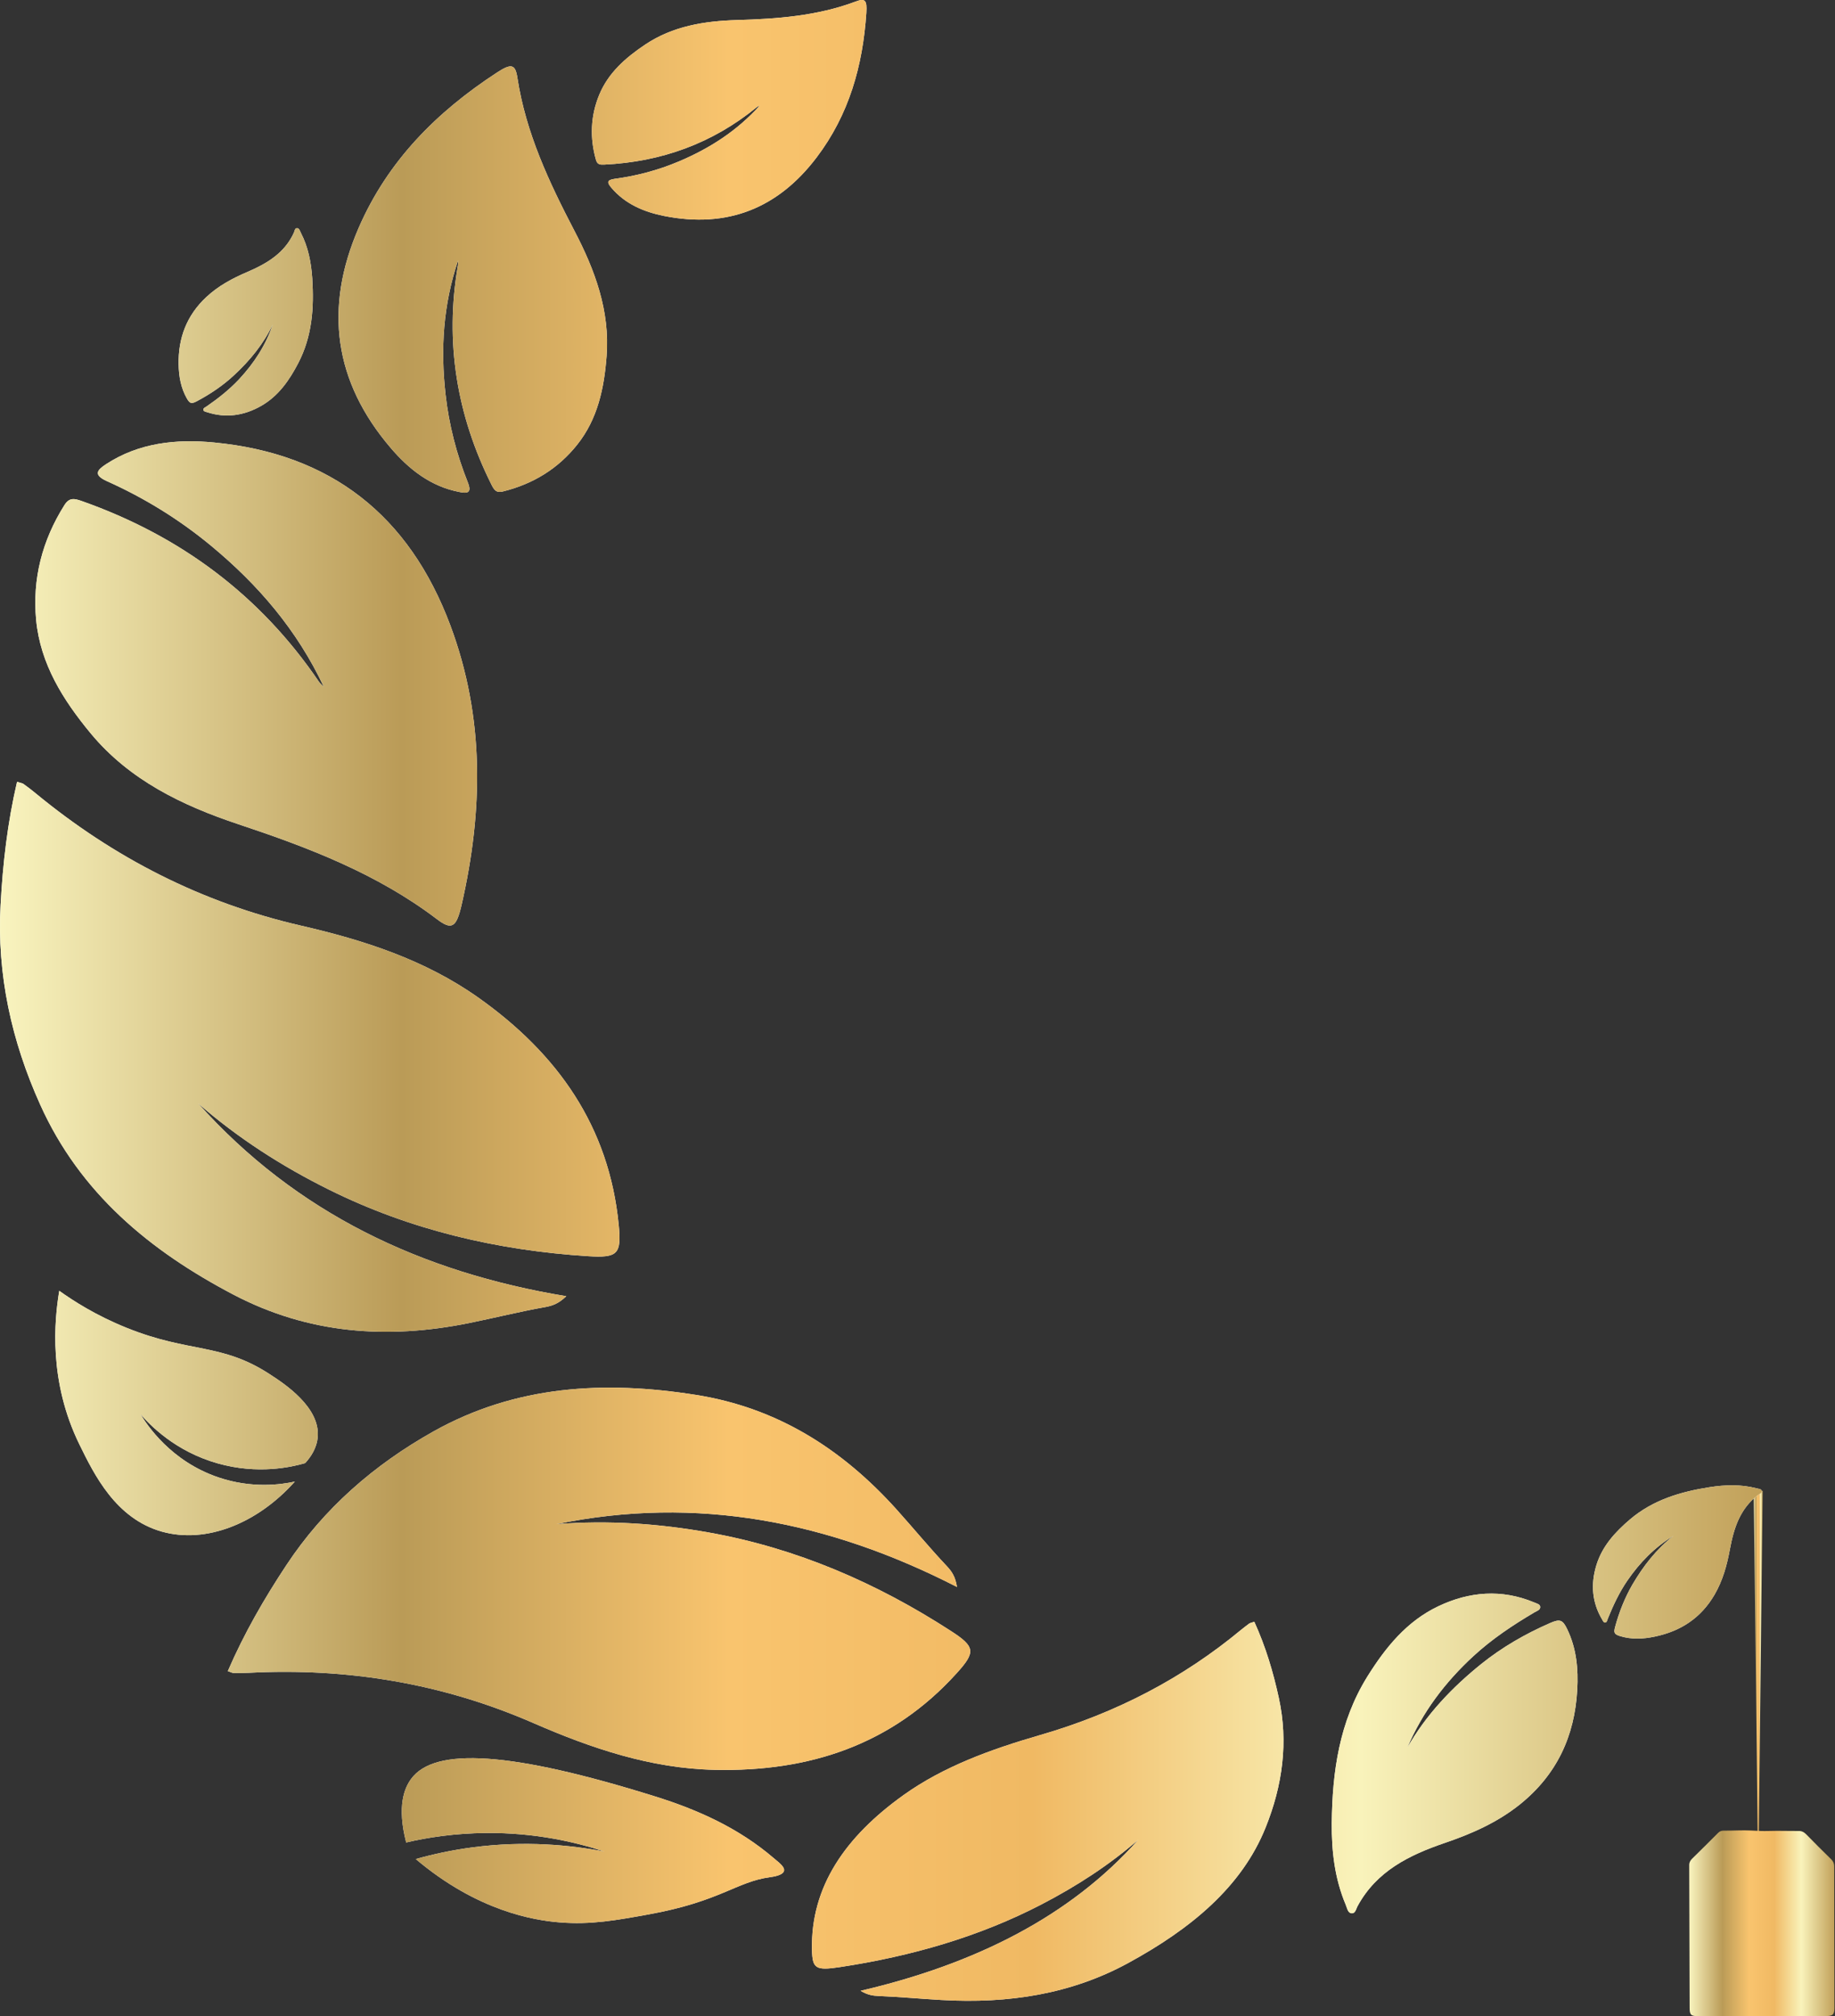 <svg width="264" height="290" viewBox="0 0 264 290" fill="none" xmlns="http://www.w3.org/2000/svg">
<rect x="0" y="0" width="264" height="290" fill="#333333" stroke="none"/>
<path d="M253.594 214.432L252.957 270.622L252.304 214.432H253.594Z" fill="url(#paint0_linear_58_12482)"/>
<path d="M32.775 240.371C35.128 234.934 38.013 229.938 41.202 225.124C46.607 216.938 53.835 210.681 62.353 205.898C74.227 199.246 86.936 198.563 100.055 200.628C111.776 202.465 121.099 208.373 128.949 217.075C131.394 219.793 133.717 222.618 136.222 225.275C136.921 226.02 137.452 226.779 137.68 228.267C119.308 218.852 100.267 215.07 80.057 219.231C87.437 218.639 94.786 219.14 102.059 220.446C114.616 222.694 126.11 227.675 136.784 234.585C140.322 236.863 140.398 237.622 137.635 240.674C128.312 250.986 116.423 254.874 102.818 254.57C93.601 254.373 85.083 251.472 76.778 247.858C63.674 242.132 49.993 239.87 35.766 240.614C35.053 240.644 34.339 240.659 33.625 240.644C33.473 240.659 33.322 240.553 32.775 240.371Z" fill="white"/>
<path d="M2.453 112.456C1.072 118.363 0.403 124.24 0.085 130.148C-0.462 140.186 1.664 149.753 5.779 158.88C11.503 171.607 21.555 179.914 33.611 186.231C44.391 191.865 55.673 192.685 67.44 190.316C71.115 189.572 74.744 188.661 78.433 188.008C79.451 187.826 80.362 187.522 81.47 186.444C60.592 182.996 42.615 174.477 28.509 158.713C34.233 163.71 40.595 167.78 47.367 171.136C59.074 176.937 71.585 179.853 84.598 180.688C88.895 180.962 89.426 180.384 89.016 176.193C87.635 162.009 80.21 151.561 68.822 143.497C61.108 138.045 52.332 135.22 43.283 133.139C28.995 129.844 16.362 123.375 5.095 114.081C4.533 113.61 3.941 113.169 3.349 112.744C3.212 112.653 3.015 112.638 2.453 112.456Z" fill="white"/>
<path d="M180.453 233.263C182.108 236.893 183.186 240.553 183.991 244.258C185.358 250.561 184.538 256.772 182.078 262.877C178.661 271.381 171.358 277.441 162.248 282.392C154.109 286.811 145.136 288.238 135.448 287.676C132.427 287.509 129.42 287.221 126.399 287.099C125.564 287.069 124.804 286.947 123.817 286.355C140.261 282.513 153.927 275.694 163.796 264.593C159.666 268.207 154.929 271.29 149.797 273.948C140.93 278.549 131.151 281.389 120.781 282.953C117.349 283.47 116.878 283.151 116.818 280.463C116.62 271.381 121.616 264.183 130.012 258.184C135.706 254.114 142.494 251.639 149.569 249.589C160.745 246.369 170.295 241.267 178.479 234.494C178.889 234.159 179.33 233.825 179.755 233.506C179.861 233.446 180.028 233.415 180.453 233.263Z" fill="white"/>
<path d="M45.712 206.657C45.59 208.297 44.695 209.588 43.905 210.453C41.916 211.031 37.118 212.124 31.348 210.499C25.183 208.768 21.524 204.926 20.188 203.377C21.129 204.941 24.561 210.18 31.424 212.504C36.268 214.144 40.458 213.536 42.417 213.111C37.027 219.14 29.663 222.086 23.301 220.309C16.65 218.441 13.553 212.109 11.412 207.735C6.993 198.714 7.798 189.967 8.527 185.669C10.501 187.082 13.78 189.208 18.199 190.984C27.324 194.675 31.88 193.095 38.925 197.742C40.975 199.079 46.046 202.42 45.712 206.657Z" fill="white"/>
<path d="M202.455 251.411C204.641 246.278 207.891 241.981 211.975 238.214C214.663 235.739 217.654 233.75 220.767 231.912C221.101 231.715 221.647 231.578 221.587 231.092C221.541 230.727 221.04 230.636 220.706 230.484C216.045 228.541 211.398 228.92 206.949 231.031C202.394 233.188 199.342 236.954 196.716 241.161C192.692 247.645 191.674 254.828 191.599 262.254C191.568 266.279 192.024 270.212 193.603 273.963C193.8 274.419 193.891 275.102 194.377 275.193C195 275.315 195.091 274.571 195.319 274.161C198.052 269.134 202.728 266.841 207.83 265.094C211.702 263.773 215.392 262.163 218.656 259.551C223.986 255.269 226.552 249.71 226.916 243.044C227.083 240.067 226.81 237.106 225.474 234.342C224.821 232.975 224.426 232.838 222.999 233.461C219.446 235.01 216.105 236.939 213.114 239.338C208.908 242.725 205.158 246.643 202.455 251.411Z" fill="white"/>
<path d="M240.748 220.917C238.045 222.572 235.904 224.759 234.113 227.371C232.943 229.087 232.078 230.94 231.304 232.853C231.228 233.051 231.182 233.385 230.909 233.385C230.696 233.385 230.605 233.127 230.499 232.944C229.026 230.484 228.844 227.842 229.664 225.154C230.499 222.405 232.366 220.37 234.507 218.548C237.817 215.738 241.78 214.569 245.941 213.916C248.203 213.567 250.45 213.491 252.682 214.068C252.956 214.144 253.35 214.144 253.442 214.402C253.563 214.736 253.153 214.857 252.941 215.024C250.344 216.983 249.448 219.793 248.886 222.815C248.461 225.108 247.869 227.31 246.67 229.376C244.711 232.732 241.796 234.63 238.075 235.405C236.42 235.754 234.735 235.845 233.065 235.329C232.245 235.071 232.139 234.858 232.366 234.007C232.943 231.881 233.748 229.846 234.841 227.948C236.405 225.275 238.288 222.845 240.748 220.917Z" fill="white"/>
<path d="M39.258 46.637C38.241 49.644 36.571 52.211 34.415 54.534C32.987 56.053 31.393 57.313 29.692 58.483C29.51 58.604 29.207 58.711 29.267 58.984C29.313 59.196 29.586 59.227 29.784 59.288C32.517 60.184 35.128 59.773 37.558 58.392C40.048 56.979 41.627 54.701 42.918 52.211C44.922 48.353 45.195 44.253 44.922 40.031C44.77 37.753 44.345 35.536 43.282 33.486C43.145 33.228 43.069 32.863 42.781 32.818C42.417 32.772 42.401 33.197 42.295 33.44C40.959 36.402 38.408 37.905 35.584 39.12C33.443 40.031 31.424 41.109 29.677 42.734C26.838 45.392 25.623 48.657 25.699 52.438C25.73 54.124 26.018 55.795 26.884 57.313C27.309 58.057 27.552 58.118 28.326 57.708C30.27 56.675 32.092 55.445 33.686 53.957C35.963 51.846 37.922 49.462 39.258 46.637Z" fill="white"/>
<path d="M112.794 269.103C112.627 269.772 111.184 269.954 110.744 270.015C105.916 270.683 103.623 273.508 93.267 275.375C88.712 276.196 85.007 276.879 80.543 276.514C76.884 276.226 68.731 274.935 59.818 267.403C62.247 266.719 64.995 266.112 68.017 265.717C75.563 264.73 82.092 265.383 86.966 266.324C82.912 264.988 77.036 263.591 69.915 263.652C65.436 263.697 61.548 264.289 58.436 265.018C57.069 259.703 58.223 257.137 59.149 255.876C62.52 251.259 73.544 251.928 94.209 258.382C100.449 260.326 106.295 262.968 111.291 267.251C111.928 267.813 112.946 268.496 112.794 269.103Z" fill="white"/>
<path d="M65.906 37.465C63.75 43.858 63.371 50.222 64.1 56.721C64.585 61.095 65.679 65.317 67.303 69.387C67.911 70.921 67.243 70.997 66.104 70.769C61.959 69.979 58.816 67.489 56.204 64.421C48.05 54.884 46.593 44.329 51.588 32.803C55.779 23.144 62.824 16.098 71.479 10.448C73.589 9.066 74.136 9.233 74.44 11.208C75.654 19.12 78.995 26.212 82.654 33.228C85.585 38.832 87.771 44.709 87.27 51.224C86.921 55.81 85.995 60.26 83.049 63.95C80.301 67.413 76.672 69.63 72.344 70.693C71.373 70.936 71.084 70.45 70.704 69.706C65.709 59.713 63.978 49.219 65.876 38.179C65.922 38.027 65.906 37.845 65.906 37.465Z" fill="white"/>
<path d="M109.347 15.141C106.037 18.831 102.089 21.352 97.671 23.22C94.695 24.48 91.597 25.301 88.409 25.726C87.209 25.893 87.391 26.333 87.953 27.001C89.958 29.37 92.675 30.494 95.576 31.071C104.625 32.863 111.913 29.993 117.486 22.643C122.162 16.477 124.136 9.431 124.637 1.853C124.759 -1.98416e-05 124.455 -0.289 123.089 0.228C117.577 2.293 111.837 2.718 106.022 2.885C101.376 3.022 96.821 3.736 92.827 6.409C90.018 8.292 87.498 10.479 86.192 13.683C84.962 16.69 84.841 19.818 85.736 22.977C85.934 23.691 86.344 23.706 86.951 23.676C95.15 23.281 102.499 20.623 108.877 15.414C108.983 15.338 109.104 15.277 109.347 15.141Z" fill="white"/>
<path d="M46.593 98.803C42.721 90.587 37.118 84.087 30.346 78.483C25.791 74.717 20.796 71.634 15.405 69.22C13.371 68.308 13.963 67.61 15.268 66.76C20.021 63.661 25.381 63.13 30.786 63.646C47.595 65.256 58.861 74.125 64.783 89.934C69.748 103.192 69.505 116.617 66.408 130.163C65.649 133.458 64.98 133.823 62.824 132.183C54.245 125.668 44.406 121.917 34.309 118.56C26.247 115.872 18.624 112.228 13.021 105.455C9.074 100.686 5.809 95.507 5.202 89.19C4.64 83.267 6.067 77.724 9.271 72.652C9.985 71.513 10.729 71.71 11.776 72.075C25.958 77.086 37.422 85.606 45.894 98.074C46.046 98.287 46.244 98.438 46.593 98.803Z" fill="white"/>
<path d="M32.775 240.371C35.128 234.934 38.013 229.938 41.202 225.124C46.607 216.938 53.835 210.681 62.353 205.898C74.227 199.246 86.936 198.563 100.055 200.628C111.776 202.465 121.099 208.373 128.949 217.075C131.394 219.793 133.717 222.618 136.222 225.275C136.921 226.02 137.452 226.779 137.68 228.267C119.308 218.852 100.267 215.07 80.057 219.231C87.437 218.639 94.786 219.14 102.059 220.446C114.616 222.694 126.11 227.675 136.784 234.585C140.322 236.863 140.398 237.622 137.635 240.674C128.312 250.986 116.423 254.874 102.818 254.57C93.601 254.373 85.083 251.472 76.778 247.858C63.674 242.132 49.993 239.87 35.766 240.614C35.053 240.644 34.339 240.659 33.625 240.644C33.473 240.659 33.322 240.553 32.775 240.371Z" fill="url(#paint1_linear_58_12482)"/>
<path d="M2.453 112.456C1.072 118.363 0.403 124.24 0.085 130.148C-0.462 140.186 1.664 149.753 5.779 158.88C11.503 171.607 21.555 179.914 33.611 186.231C44.391 191.865 55.673 192.685 67.44 190.316C71.115 189.572 74.744 188.661 78.433 188.008C79.451 187.826 80.362 187.522 81.47 186.444C60.592 182.996 42.615 174.477 28.509 158.713C34.233 163.71 40.595 167.78 47.367 171.136C59.074 176.937 71.585 179.853 84.598 180.688C88.895 180.962 89.426 180.384 89.016 176.193C87.635 162.009 80.21 151.561 68.822 143.497C61.108 138.045 52.332 135.22 43.283 133.139C28.995 129.844 16.362 123.375 5.095 114.081C4.533 113.61 3.941 113.169 3.349 112.744C3.212 112.653 3.015 112.638 2.453 112.456Z" fill="url(#paint2_linear_58_12482)"/>
<path d="M180.453 233.263C182.108 236.893 183.186 240.553 183.991 244.258C185.358 250.561 184.538 256.772 182.078 262.877C178.661 271.381 171.358 277.441 162.248 282.392C154.109 286.811 145.136 288.238 135.448 287.676C132.427 287.509 129.42 287.221 126.399 287.099C125.564 287.069 124.804 286.947 123.817 286.355C140.261 282.513 153.927 275.694 163.796 264.593C159.666 268.207 154.929 271.29 149.797 273.948C140.93 278.549 131.151 281.389 120.781 282.953C117.349 283.47 116.878 283.151 116.818 280.463C116.62 271.381 121.616 264.183 130.012 258.184C135.706 254.114 142.494 251.639 149.569 249.589C160.745 246.369 170.295 241.267 178.479 234.494C178.889 234.159 179.33 233.825 179.755 233.506C179.861 233.446 180.028 233.415 180.453 233.263Z" fill="url(#paint3_linear_58_12482)"/>
<path d="M45.712 206.657C45.59 208.297 44.695 209.588 43.905 210.453C41.916 211.031 37.118 212.124 31.348 210.499C25.183 208.768 21.524 204.926 20.188 203.377C21.129 204.941 24.561 210.18 31.424 212.504C36.268 214.144 40.458 213.536 42.417 213.111C37.027 219.14 29.663 222.086 23.301 220.309C16.65 218.441 13.553 212.109 11.412 207.735C6.993 198.714 7.798 189.967 8.527 185.669C10.501 187.082 13.78 189.208 18.199 190.984C27.324 194.675 31.88 193.095 38.925 197.742C40.975 199.079 46.046 202.42 45.712 206.657Z" fill="url(#paint4_linear_58_12482)"/>
<path d="M202.455 251.411C204.641 246.278 207.891 241.981 211.975 238.214C214.663 235.739 217.654 233.75 220.767 231.912C221.101 231.715 221.647 231.578 221.587 231.092C221.541 230.727 221.04 230.636 220.706 230.484C216.045 228.541 211.398 228.92 206.949 231.031C202.394 233.188 199.342 236.954 196.716 241.161C192.692 247.645 191.674 254.828 191.599 262.254C191.568 266.279 192.024 270.212 193.603 273.963C193.8 274.419 193.891 275.102 194.377 275.193C195 275.315 195.091 274.571 195.319 274.161C198.052 269.134 202.728 266.841 207.83 265.094C211.702 263.773 215.392 262.163 218.656 259.551C223.986 255.269 226.552 249.71 226.916 243.044C227.083 240.067 226.81 237.106 225.474 234.342C224.821 232.975 224.426 232.838 222.999 233.461C219.446 235.01 216.105 236.939 213.114 239.338C208.908 242.725 205.158 246.643 202.455 251.411Z" fill="url(#paint5_linear_58_12482)"/>
<path d="M240.748 220.917C238.045 222.572 235.904 224.759 234.113 227.371C232.943 229.087 232.078 230.94 231.304 232.853C231.228 233.051 231.182 233.385 230.909 233.385C230.696 233.385 230.605 233.127 230.499 232.944C229.026 230.484 228.844 227.842 229.664 225.154C230.499 222.405 232.366 220.37 234.507 218.548C237.817 215.738 241.78 214.569 245.941 213.916C248.203 213.567 250.45 213.491 252.682 214.068C252.956 214.144 253.35 214.144 253.442 214.402C253.563 214.736 253.153 214.857 252.941 215.024C250.344 216.983 249.448 219.793 248.886 222.815C248.461 225.108 247.869 227.31 246.67 229.376C244.711 232.732 241.796 234.63 238.075 235.405C236.42 235.754 234.735 235.845 233.065 235.329C232.245 235.071 232.139 234.858 232.366 234.007C232.943 231.881 233.748 229.846 234.841 227.948C236.405 225.275 238.288 222.845 240.748 220.917Z" fill="url(#paint6_linear_58_12482)"/>
<path d="M39.258 46.637C38.241 49.644 36.571 52.211 34.415 54.534C32.987 56.053 31.393 57.313 29.692 58.483C29.51 58.604 29.207 58.711 29.267 58.984C29.313 59.196 29.586 59.227 29.784 59.288C32.517 60.184 35.128 59.773 37.558 58.392C40.048 56.979 41.627 54.701 42.918 52.211C44.922 48.353 45.195 44.253 44.922 40.031C44.77 37.753 44.345 35.536 43.282 33.486C43.145 33.228 43.069 32.863 42.781 32.818C42.417 32.772 42.401 33.197 42.295 33.44C40.959 36.402 38.408 37.905 35.584 39.12C33.443 40.031 31.424 41.109 29.677 42.734C26.838 45.392 25.623 48.657 25.699 52.438C25.73 54.124 26.018 55.795 26.884 57.313C27.309 58.057 27.552 58.118 28.326 57.708C30.27 56.675 32.092 55.445 33.686 53.957C35.963 51.846 37.922 49.462 39.258 46.637Z" fill="url(#paint7_linear_58_12482)"/>
<path d="M112.794 269.103C112.627 269.772 111.184 269.954 110.744 270.015C105.916 270.683 103.623 273.508 93.267 275.375C88.712 276.196 85.007 276.879 80.543 276.514C76.884 276.226 68.731 274.935 59.818 267.403C62.247 266.719 64.995 266.112 68.017 265.717C75.563 264.73 82.092 265.383 86.966 266.324C82.912 264.988 77.036 263.591 69.915 263.652C65.436 263.697 61.548 264.289 58.436 265.018C57.069 259.703 58.223 257.137 59.149 255.876C62.52 251.259 73.544 251.928 94.209 258.382C100.449 260.326 106.295 262.968 111.291 267.251C111.928 267.813 112.946 268.496 112.794 269.103Z" fill="url(#paint8_linear_58_12482)"/>
<path d="M65.906 37.465C63.75 43.858 63.371 50.222 64.1 56.721C64.585 61.095 65.679 65.317 67.303 69.387C67.911 70.921 67.243 70.997 66.104 70.769C61.959 69.979 58.816 67.489 56.204 64.421C48.05 54.884 46.593 44.329 51.588 32.803C55.779 23.144 62.824 16.098 71.479 10.448C73.589 9.066 74.136 9.233 74.44 11.208C75.654 19.12 78.995 26.212 82.654 33.228C85.585 38.832 87.771 44.709 87.27 51.224C86.921 55.81 85.995 60.26 83.049 63.95C80.301 67.413 76.672 69.63 72.344 70.693C71.373 70.936 71.084 70.45 70.704 69.706C65.709 59.713 63.978 49.219 65.876 38.179C65.922 38.027 65.906 37.845 65.906 37.465Z" fill="url(#paint9_linear_58_12482)"/>
<path d="M109.347 15.141C106.037 18.831 102.089 21.352 97.671 23.22C94.695 24.48 91.597 25.301 88.409 25.726C87.209 25.893 87.391 26.333 87.953 27.001C89.958 29.37 92.675 30.494 95.576 31.071C104.625 32.863 111.913 29.993 117.486 22.643C122.162 16.477 124.136 9.431 124.637 1.853C124.759 -1.98416e-05 124.455 -0.289 123.089 0.228C117.577 2.293 111.837 2.718 106.022 2.885C101.376 3.022 96.821 3.736 92.827 6.409C90.018 8.292 87.498 10.479 86.192 13.683C84.962 16.69 84.841 19.818 85.736 22.977C85.934 23.691 86.344 23.706 86.951 23.676C95.15 23.281 102.499 20.623 108.877 15.414C108.983 15.338 109.104 15.277 109.347 15.141Z" fill="url(#paint10_linear_58_12482)"/>
<path d="M46.593 98.803C42.721 90.587 37.118 84.087 30.346 78.483C25.791 74.717 20.796 71.634 15.405 69.22C13.371 68.308 13.963 67.61 15.268 66.76C20.021 63.661 25.381 63.13 30.786 63.646C47.595 65.256 58.861 74.125 64.783 89.934C69.748 103.192 69.505 116.617 66.408 130.163C65.649 133.458 64.98 133.823 62.824 132.183C54.245 125.668 44.406 121.917 34.309 118.56C26.247 115.872 18.624 112.228 13.021 105.455C9.074 100.686 5.809 95.507 5.202 89.19C4.64 83.267 6.067 77.724 9.271 72.652C9.985 71.513 10.729 71.71 11.776 72.075C25.958 77.086 37.422 85.606 45.894 98.074C46.046 98.287 46.244 98.438 46.593 98.803Z" fill="url(#paint11_linear_58_12482)"/>
<path d="M263.918 288.846C263.918 289.757 263.675 289.97 262.795 289.985C256.645 289.985 250.481 290 244.331 290C243.268 290 243.086 289.818 243.086 288.8C243.056 281.951 243.056 275.102 243.025 268.268C243.025 267.873 243.192 267.6 243.451 267.342C244.696 266.127 245.941 264.882 247.171 263.652C247.398 263.409 247.656 263.317 247.975 263.317C249.296 263.333 250.648 263.226 251.984 263.302C252.804 263.348 253.533 263.393 254.535 263.363C255.932 263.317 257.344 263.378 258.741 263.363C259.196 263.348 259.53 263.515 259.849 263.834C261.033 265.049 262.233 266.248 263.448 267.433C263.736 267.722 263.888 268.025 263.888 268.435C263.888 275.239 263.903 282.042 263.918 288.846Z" fill="url(#paint12_linear_58_12482)"/>
<defs>
<linearGradient id="paint0_linear_58_12482" x1="252.304" y1="242.524" x2="253.595" y2="242.524" gradientUnits="userSpaceOnUse">
<stop stop-color="#F9F4BF"/>
<stop offset="0.228" stop-color="#BA9B57"/>
<stop offset="0.414" stop-color="#F9C46E"/>
<stop offset="0.586" stop-color="#F0B963"/>
<stop offset="0.772" stop-color="#F9F3BB"/>
<stop offset="1" stop-color="#C1A059"/>
</linearGradient>
<linearGradient id="paint1_linear_58_12482" x1="0.01" y1="143.901" x2="253.475" y2="143.901" gradientUnits="userSpaceOnUse">
<stop stop-color="#F9F4BF"/>
<stop offset="0.228" stop-color="#BA9B57"/>
<stop offset="0.414" stop-color="#F9C46E"/>
<stop offset="0.586" stop-color="#F0B963"/>
<stop offset="0.772" stop-color="#F9F3BB"/>
<stop offset="1" stop-color="#C1A059"/>
</linearGradient>
<linearGradient id="paint2_linear_58_12482" x1="0.011" y1="143.901" x2="253.475" y2="143.901" gradientUnits="userSpaceOnUse">
<stop stop-color="#F9F4BF"/>
<stop offset="0.228" stop-color="#BA9B57"/>
<stop offset="0.414" stop-color="#F9C46E"/>
<stop offset="0.586" stop-color="#F0B963"/>
<stop offset="0.772" stop-color="#F9F3BB"/>
<stop offset="1" stop-color="#C1A059"/>
</linearGradient>
<linearGradient id="paint3_linear_58_12482" x1="0.01" y1="143.901" x2="253.475" y2="143.901" gradientUnits="userSpaceOnUse">
<stop stop-color="#F9F4BF"/>
<stop offset="0.228" stop-color="#BA9B57"/>
<stop offset="0.414" stop-color="#F9C46E"/>
<stop offset="0.586" stop-color="#F0B963"/>
<stop offset="0.772" stop-color="#F9F3BB"/>
<stop offset="1" stop-color="#C1A059"/>
</linearGradient>
<linearGradient id="paint4_linear_58_12482" x1="0.011" y1="143.901" x2="253.475" y2="143.901" gradientUnits="userSpaceOnUse">
<stop stop-color="#F9F4BF"/>
<stop offset="0.228" stop-color="#BA9B57"/>
<stop offset="0.414" stop-color="#F9C46E"/>
<stop offset="0.586" stop-color="#F0B963"/>
<stop offset="0.772" stop-color="#F9F3BB"/>
<stop offset="1" stop-color="#C1A059"/>
</linearGradient>
<linearGradient id="paint5_linear_58_12482" x1="0.011" y1="143.901" x2="253.476" y2="143.901" gradientUnits="userSpaceOnUse">
<stop stop-color="#F9F4BF"/>
<stop offset="0.228" stop-color="#BA9B57"/>
<stop offset="0.414" stop-color="#F9C46E"/>
<stop offset="0.586" stop-color="#F0B963"/>
<stop offset="0.772" stop-color="#F9F3BB"/>
<stop offset="1" stop-color="#C1A059"/>
</linearGradient>
<linearGradient id="paint6_linear_58_12482" x1="0.01" y1="143.901" x2="253.475" y2="143.901" gradientUnits="userSpaceOnUse">
<stop stop-color="#F9F4BF"/>
<stop offset="0.228" stop-color="#BA9B57"/>
<stop offset="0.414" stop-color="#F9C46E"/>
<stop offset="0.586" stop-color="#F0B963"/>
<stop offset="0.772" stop-color="#F9F3BB"/>
<stop offset="1" stop-color="#C1A059"/>
</linearGradient>
<linearGradient id="paint7_linear_58_12482" x1="0.01" y1="143.9" x2="253.475" y2="143.9" gradientUnits="userSpaceOnUse">
<stop stop-color="#F9F4BF"/>
<stop offset="0.228" stop-color="#BA9B57"/>
<stop offset="0.414" stop-color="#F9C46E"/>
<stop offset="0.586" stop-color="#F0B963"/>
<stop offset="0.772" stop-color="#F9F3BB"/>
<stop offset="1" stop-color="#C1A059"/>
</linearGradient>
<linearGradient id="paint8_linear_58_12482" x1="0.011" y1="143.901" x2="253.475" y2="143.901" gradientUnits="userSpaceOnUse">
<stop stop-color="#F9F4BF"/>
<stop offset="0.228" stop-color="#BA9B57"/>
<stop offset="0.414" stop-color="#F9C46E"/>
<stop offset="0.586" stop-color="#F0B963"/>
<stop offset="0.772" stop-color="#F9F3BB"/>
<stop offset="1" stop-color="#C1A059"/>
</linearGradient>
<linearGradient id="paint9_linear_58_12482" x1="0.011" y1="143.901" x2="253.475" y2="143.901" gradientUnits="userSpaceOnUse">
<stop stop-color="#F9F4BF"/>
<stop offset="0.228" stop-color="#BA9B57"/>
<stop offset="0.414" stop-color="#F9C46E"/>
<stop offset="0.586" stop-color="#F0B963"/>
<stop offset="0.772" stop-color="#F9F3BB"/>
<stop offset="1" stop-color="#C1A059"/>
</linearGradient>
<linearGradient id="paint10_linear_58_12482" x1="0.011" y1="143.901" x2="253.475" y2="143.901" gradientUnits="userSpaceOnUse">
<stop stop-color="#F9F4BF"/>
<stop offset="0.228" stop-color="#BA9B57"/>
<stop offset="0.414" stop-color="#F9C46E"/>
<stop offset="0.586" stop-color="#F0B963"/>
<stop offset="0.772" stop-color="#F9F3BB"/>
<stop offset="1" stop-color="#C1A059"/>
</linearGradient>
<linearGradient id="paint11_linear_58_12482" x1="0.011" y1="143.901" x2="253.476" y2="143.901" gradientUnits="userSpaceOnUse">
<stop stop-color="#F9F4BF"/>
<stop offset="0.228" stop-color="#BA9B57"/>
<stop offset="0.414" stop-color="#F9C46E"/>
<stop offset="0.586" stop-color="#F0B963"/>
<stop offset="0.772" stop-color="#F9F3BB"/>
<stop offset="1" stop-color="#C1A059"/>
</linearGradient>
<linearGradient id="paint12_linear_58_12482" x1="243.031" y1="276.628" x2="263.919" y2="276.628" gradientUnits="userSpaceOnUse">
<stop stop-color="#F9F4BF"/>
<stop offset="0.228" stop-color="#BA9B57"/>
<stop offset="0.414" stop-color="#F9C46E"/>
<stop offset="0.586" stop-color="#F0B963"/>
<stop offset="0.772" stop-color="#F9F3BB"/>
<stop offset="1" stop-color="#C1A059"/>
</linearGradient>
</defs>
</svg>
